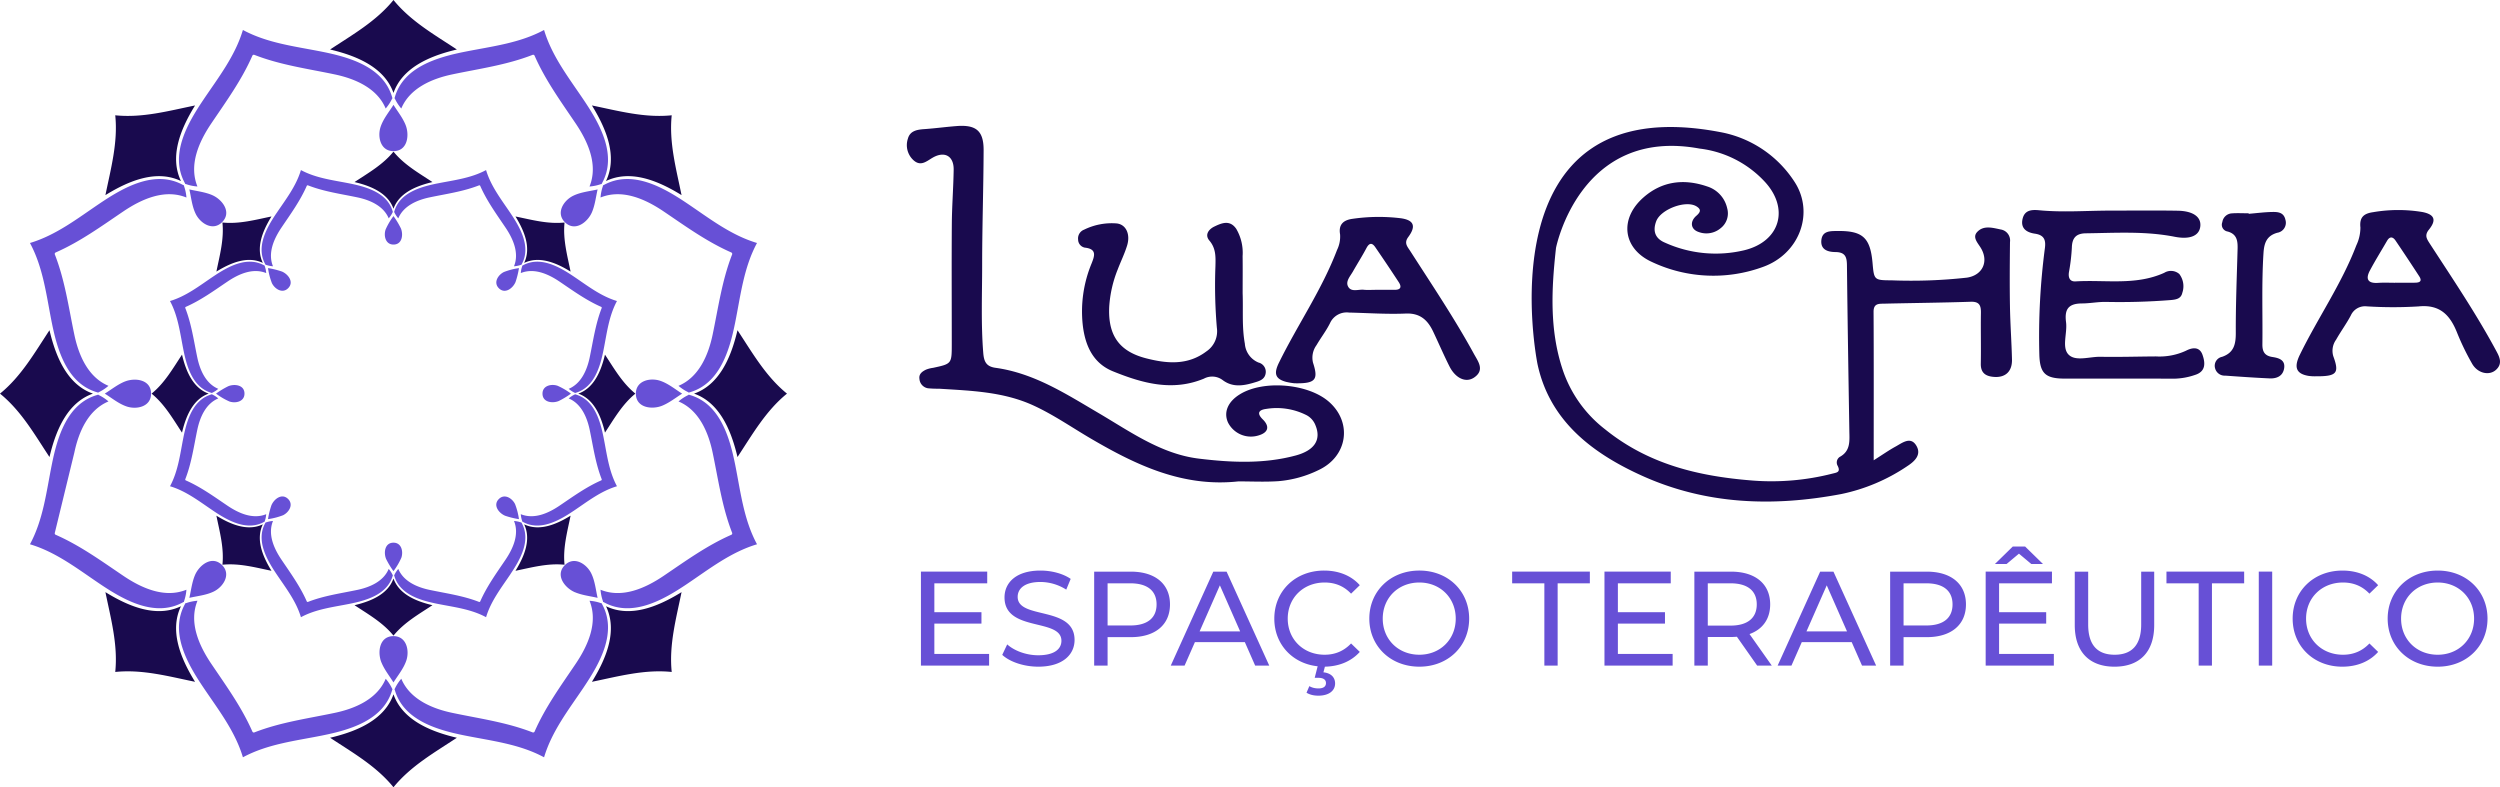 <svg width="416" height="131" fill="none" xmlns="http://www.w3.org/2000/svg"><path d="M286.143 21.962a18.748 18.748 0 0112.517 8.373c3.276 5.126.768 11.907-5.299 14.079a23.992 23.992 0 01-18.418-.793c-4.923-2.21-5.541-7.195-1.463-10.773 3.113-2.73 6.753-3.138 10.585-1.826a4.907 4.907 0 013.337 3.629 3.116 3.116 0 01-1.089 3.323 3.683 3.683 0 01-3.682.621c-1.288-.434-1.484-1.707-.36-2.687.724-.63.829-1.056.041-1.556-1.749-1.116-5.966.46-6.719 2.466-.607 1.623-.179 2.855 1.414 3.541a20.487 20.487 0 0013.268 1.275c5.966-1.473 7.539-6.968 3.324-11.46a17.593 17.593 0 00-10.794-5.45c-19.924-3.689-23.886 16.531-23.886 16.531-.753 6.783-1.104 13.536 1.075 20.157a20.9 20.9 0 007.087 10.022c7.199 5.817 15.505 7.806 24.403 8.517a40.87 40.87 0 0013.438-1.142c.7-.177 1.394-.228.877-1.277a1.115 1.115 0 01.321-1.494c1.828-.989 1.638-2.653 1.611-4.31-.148-9.192-.299-18.383-.399-27.575-.015-1.381-.276-2.19-1.905-2.21-1.149-.012-2.492-.316-2.357-1.933.135-1.617 1.488-1.557 2.655-1.572 4.234-.054 5.49 1.1 5.866 5.313.252 2.834.252 2.885 3.175 2.896 4.18.163 8.366.014 12.523-.447 2.628-.387 3.733-2.741 2.244-5.064-.533-.829-1.329-1.692-.515-2.55 1.074-1.135 2.562-.678 3.892-.403a1.856 1.856 0 011.553 2.09c-.037 3.566-.065 7.135-.005 10.701.049 2.947.267 5.893.337 8.84.049 2.025-1.12 3.073-3.072 2.898-1.342-.12-2.144-.678-2.117-2.2.055-2.812-.027-5.626.021-8.438.02-1.234-.246-1.907-1.699-1.86-4.797.159-9.598.203-14.396.318-.866.02-1.777-.069-1.768 1.345.045 8.088.021 16.178.021 24.717 1.48-.937 2.535-1.68 3.659-2.295 1.099-.601 2.471-1.721 3.419-.168.948 1.554-.29 2.665-1.565 3.485a30.803 30.803 0 01-10.915 4.595c-11.353 2.144-22.512 1.776-33.212-3.077-8.308-3.768-15.298-9.15-17.319-18.497-.008-.001-9.438-46.189 30.291-38.675zm-80.08 58.141c-9.231 1.004-16.981-2.7-24.512-7.104-3.189-1.867-6.23-3.99-9.604-5.537-4.983-2.284-10.344-2.444-15.673-2.78a18.342 18.342 0 01-1.847-.071 1.69 1.69 0 01-1.429-1.537c-.139-.845.454-1.25 1.075-1.56.382-.15.781-.254 1.189-.306 3.109-.67 3.112-.669 3.112-3.97 0-6.654-.039-13.308.009-19.961.022-3.014.261-6.025.307-9.038.035-2.297-1.534-3.16-3.542-1.974-1.013.599-1.942 1.462-3.122.414a3.394 3.394 0 01-.956-3.591c.359-1.355 1.577-1.522 2.802-1.608 1.775-.125 3.543-.368 5.318-.503 3.238-.25 4.497.802 4.484 4.022-.024 6.375-.243 12.748-.244 19.123 0 4.866-.207 9.734.184 14.602.115 1.445.492 2.264 2.038 2.479 6.421.893 11.689 4.321 17.148 7.527 5.268 3.096 10.428 6.823 16.684 7.584 5.349.652 10.809.914 16.135-.526 3.148-.852 4.251-2.635 3.284-4.996a3.198 3.198 0 00-1.441-1.678 10.949 10.949 0 00-6.791-1.067c-1.096.142-1.656.645-.561 1.722 1.243 1.224.92 2.237-.748 2.704a4.267 4.267 0 01-5.03-2.183c-.746-1.69-.024-3.42 1.942-4.652 3.935-2.466 11.47-1.823 14.925 1.274 3.874 3.47 3.014 9.057-1.785 11.305a18.733 18.733 0 01-6.696 1.85c-2.253.152-4.522.036-6.655.036zm144.773-45.058c3.837 0 7.676-.047 11.512.017 2.557.042 3.904 1.012 3.791 2.517-.124 1.633-1.675 2.331-4.292 1.816-4.894-.962-9.828-.634-14.757-.572-1.637.02-2.292.773-2.334 2.382a31.395 31.395 0 01-.483 4.078c-.145.927.154 1.601 1.096 1.543 4.935-.304 10 .726 14.758-1.428a2.124 2.124 0 012.508.196 3.361 3.361 0 01.502 3.13c-.214.983-1.012 1.121-1.9 1.203-3.622.286-7.256.39-10.889.31-1.301-.01-2.607.25-3.874.255-2.328.007-2.958.99-2.684 3.12.235 1.818-.737 4.162.393 5.365 1.155 1.228 3.508.358 5.331.392 3.082.058 6.167-.042 9.252-.06 1.714.095 3.425-.23 4.983-.95.972-.504 2.232-.767 2.746.684.486 1.374.552 2.787-1.244 3.345a11.27 11.27 0 01-3.415.624c-6.101-.026-12.201 0-18.302-.012-3.258-.008-4.114-.932-4.191-4.093-.15-5.892.16-11.787.929-17.63.177-1.335-.115-2.165-1.662-2.394-1.279-.184-2.439-.808-2.052-2.465.349-1.5 1.554-1.545 2.771-1.43 3.833.365 7.67.076 11.507.057zm34.51 27.57a7.43 7.43 0 01-1.225-.07c-2.13-.368-2.404-1.507-1.422-3.519 2.999-6.141 6.949-11.786 9.397-18.206a6.897 6.897 0 00.676-2.971c-.189-1.767.645-2.336 2.139-2.546a24.65 24.65 0 018.165-.023c2.056.398 2.383 1.343 1.095 2.935-.762.941-.375 1.52.153 2.334 3.762 5.795 7.635 11.524 10.926 17.61.584 1.08 1.294 2.248.106 3.361-1.127 1.057-3.084.61-3.997-1.001a41.88 41.88 0 01-2.503-5.163c-1.176-2.958-2.878-4.737-6.436-4.367a68.9 68.9 0 01-8.622-.014 2.582 2.582 0 00-2.624 1.52c-.736 1.389-1.678 2.663-2.45 4.033a3.152 3.152 0 00-.467 2.733c1.033 2.825.62 3.375-2.911 3.354zm13.229-15.56v-.014c1.088 0 2.177.007 3.266 0 .753-.005 1.277-.211.714-1.073a358.96 358.96 0 00-3.944-5.945c-.44-.644-.961-.719-1.409.055-.952 1.645-1.962 3.26-2.853 4.938-.754 1.416-.342 2.172 1.37 2.053.946-.065 1.902-.015 2.856-.015z" fill="#190A4E"/><path d="M206.775 48.779c.108 2.8-.142 5.617.368 8.403a3.682 3.682 0 002.282 3.15 1.582 1.582 0 011.191 1.712c-.102.92-.76 1.254-1.493 1.486-1.926.608-3.886 1.074-5.682-.292a2.903 2.903 0 00-3.107-.233c-5.256 2.173-10.253.761-15.128-1.213-3.319-1.343-4.632-4.274-5.03-7.662a20.835 20.835 0 011.453-10.262c.507-1.277.942-2.438-1.126-2.664a1.375 1.375 0 01-1.104-1.333 1.558 1.558 0 01.984-1.649 10.449 10.449 0 015.376-1.048c1.593.128 2.379 1.775 1.789 3.691-.42 1.368-1.065 2.666-1.574 4.008a19.985 19.985 0 00-1.4 6.17c-.222 4.695 1.6 7.42 6.166 8.587 3.438.88 6.904 1.197 10.02-1.168a4.028 4.028 0 001.728-3.904 82.485 82.485 0 01-.239-10.273c.035-1.51.106-2.947-1.006-4.252-.821-.962-.11-1.883.812-2.328 1.232-.594 2.592-1.171 3.656.374a7.855 7.855 0 011.059 4.528c.029 2.06.005 4.116.005 6.172zm8.63 14.999a10.693 10.693 0 01-1.404-.238c-1.859-.506-2.045-1.434-1.18-3.193 3.101-6.314 7.149-12.14 9.664-18.756.396-.805.57-1.7.504-2.595-.311-1.767.718-2.416 2.129-2.593a30.38 30.38 0 017.989-.084c2.178.306 2.563 1.323 1.228 3.123-.745 1.004-.149 1.583.338 2.344 3.62 5.641 7.368 11.206 10.585 17.093.689 1.26 1.856 2.702.033 3.943-1.375.935-3.103.122-4.102-1.86-.953-1.892-1.79-3.84-2.697-5.757-.906-1.916-2.155-3.13-4.571-3.031-3.138.135-6.293-.092-9.44-.163a3.044 3.044 0 00-3.161 1.75c-.633 1.281-1.53 2.43-2.251 3.671a3.526 3.526 0 00-.58 2.931c.926 2.831.425 3.488-3.084 3.415zm13.362-15.547v-.006c1.097 0 2.194-.01 3.29 0 1.067.013 1.197-.51.69-1.28a300.823 300.823 0 00-3.892-5.8c-.545-.796-1.012-.75-1.484.144-.703 1.328-1.513 2.599-2.254 3.906-.435.764-1.218 1.592-.821 2.43.503 1.06 1.713.497 2.622.588.61.068 1.232.018 1.849.018zM374.178 35.58c1.288-.109 2.582-.276 3.877-.306.955-.021 1.965.032 2.24 1.3a1.684 1.684 0 01-1.362 2.158c-1.737.5-2.176 1.657-2.287 3.361-.328 5.064-.124 10.129-.184 15.193-.015 1.197.355 1.918 1.665 2.118.998.154 2.173.45 1.956 1.867-.202 1.316-1.241 1.75-2.437 1.694-2.46-.112-4.917-.284-7.374-.46a1.64 1.64 0 01-1.686-1.24 1.515 1.515 0 011.169-1.889c1.981-.683 2.289-2.11 2.281-4.015-.02-4.652.172-9.3.299-13.956.036-1.317-.11-2.459-1.657-2.88a1.141 1.141 0 01-.965-1.06 1.15 1.15 0 01.083-.505 1.696 1.696 0 011.507-1.45c.951-.078 1.914-.018 2.871-.018l.004.089z" fill="#190A4E"/><path d="M155.476 108.813v-5.048h7.838v-1.899h-7.838v-4.802h8.798V95.12h-11.031v15.637h11.343v-1.944h-9.11zm17.281 2.122c4.131 0 6.051-2.055 6.051-4.445 0-5.741-9.467-3.35-9.467-7.17 0-1.363 1.138-2.48 3.796-2.48a8.07 8.07 0 014.287 1.274l.737-1.787c-1.295-.894-3.193-1.385-5.024-1.385-4.109 0-5.985 2.055-5.985 4.467 0 5.808 9.468 3.396 9.468 7.215 0 1.363-1.161 2.413-3.863 2.413-2.01 0-3.997-.76-5.158-1.81l-.826 1.743c1.25 1.161 3.595 1.965 5.984 1.965zm15.409-15.815h-6.096v15.637h2.233v-4.736h3.863c4.064 0 6.52-2.055 6.52-5.45s-2.456-5.45-6.52-5.45zm-.067 8.958h-3.796v-7.014h3.796c2.859 0 4.355 1.273 4.355 3.507s-1.496 3.507-4.355 3.507zm20.761 6.679h2.345l-7.101-15.637h-2.211l-7.078 15.637h2.3l1.719-3.909h8.307l1.719 3.909zm-9.244-5.696l3.372-7.662 3.371 7.662h-6.743zm20.803 3.886c-3.528 0-6.14-2.546-6.14-6.008 0-3.463 2.612-6.01 6.14-6.01 1.719 0 3.193.581 4.399 1.855l1.451-1.408c-1.429-1.608-3.528-2.434-5.939-2.434-4.756 0-8.284 3.373-8.284 7.997 0 4.266 3.014 7.483 7.212 7.929l-.491 1.921h.603c.893 0 1.272.358 1.272.872 0 .558-.402.893-1.25.893-.558 0-1.05-.112-1.518-.38l-.469 1.095c.558.335 1.205.491 1.987.491 1.675 0 2.769-.782 2.769-2.032 0-.983-.648-1.72-1.943-1.854l.246-.939c2.367-.044 4.399-.893 5.805-2.457l-1.451-1.407c-1.206 1.273-2.68 1.876-4.399 1.876zm15.765 1.988c4.756 0 8.284-3.395 8.284-7.996 0-4.602-3.528-7.997-8.284-7.997-4.801 0-8.329 3.417-8.329 7.997 0 4.579 3.528 7.996 8.329 7.996zm0-1.988c-3.506 0-6.096-2.546-6.096-6.008 0-3.463 2.59-6.01 6.096-6.01 3.461 0 6.051 2.547 6.051 6.01 0 3.462-2.59 6.008-6.051 6.008zm20.797 1.81h2.211V97.064h5.359V95.12h-12.929v1.944h5.359v13.693zm12.235-1.944v-5.048h7.837v-1.899h-7.837v-4.802h8.797V95.12h-11.03v15.637h11.343v-1.944h-9.11zm25.61 1.944l-3.707-5.25c2.188-.781 3.439-2.524 3.439-4.936 0-3.395-2.457-5.45-6.52-5.45h-6.096v15.636h2.233v-4.758h3.863c.334 0 .669-.023.982-.045l3.372 4.803h2.434zm-6.855-6.657h-3.796v-7.036h3.796c2.858 0 4.354 1.273 4.354 3.507s-1.496 3.529-4.354 3.529zm21.872 6.657h2.345l-7.101-15.637h-2.21l-7.079 15.637h2.3l1.72-3.909h8.306l1.719 3.909zm-9.244-5.696l3.372-7.662 3.372 7.662h-6.744zm20.017-9.941h-6.096v15.637h2.233v-4.736h3.863c4.064 0 6.52-2.055 6.52-5.45s-2.456-5.45-6.52-5.45zm-.067 8.958h-3.796v-7.014h3.796c2.858 0 4.354 1.273 4.354 3.507s-1.496 3.507-4.354 3.507zm15.405-11.951l2.054 1.72h1.943l-2.97-2.904h-2.054l-2.97 2.904h1.943l2.054-1.72zm-3.305 16.686v-5.048h7.838v-1.899h-7.838v-4.802h8.798V95.12h-11.031v15.637h11.344v-1.944h-9.111zm19.202 2.122c4.131 0 6.609-2.39 6.609-6.924v-8.89h-2.166v8.8c0 3.463-1.608 5.026-4.421 5.026-2.814 0-4.399-1.563-4.399-5.026v-8.8h-2.233v8.89c0 4.534 2.501 6.924 6.61 6.924zm14.007-.178h2.211V97.064h5.359V95.12h-12.929v1.944h5.359v13.693zm10.002 0h2.233V95.12h-2.233v15.637zm13.901.178c2.434 0 4.533-.848 5.962-2.457l-1.451-1.407c-1.206 1.273-2.68 1.876-4.399 1.876-3.528 0-6.141-2.546-6.141-6.008 0-3.463 2.613-6.01 6.141-6.01 1.719 0 3.193.581 4.399 1.855l1.451-1.408c-1.429-1.608-3.528-2.434-5.939-2.434-4.756 0-8.284 3.373-8.284 7.997 0 4.623 3.528 7.996 8.261 7.996zm15.877 0c4.756 0 8.284-3.395 8.284-7.996 0-4.602-3.528-7.997-8.284-7.997-4.801 0-8.329 3.417-8.329 7.997 0 4.579 3.528 7.996 8.329 7.996zm0-1.988c-3.506 0-6.096-2.546-6.096-6.008 0-3.463 2.59-6.01 6.096-6.01 3.461 0 6.051 2.547 6.051 6.01 0 3.462-2.59 6.008-6.051 6.008zM114.306 33.822c3.727 2.506 7.301 5.311 11.66 6.612-2.204 4.084-2.723 8.69-3.621 13.179-.918 4.593-2.532 10.247-7.621 11.68-.006 0-.01.006-.015.008a.195.195 0 00-.085.054.214.214 0 00-.09-.086 7.404 7.404 0 01-1.634-1.067c3.379-1.417 4.953-5.057 5.673-8.48.953-4.525 1.564-9.06 3.26-13.402a.27.27 0 00-.01-.17.269.269 0 00-.113-.13c-4.072-1.784-7.625-4.37-11.287-6.844-3.052-2.062-6.891-3.775-10.493-2.31a7.36 7.36 0 01.396-1.907.23.23 0 00.004-.13c.04.003.08-.006.115-.026 4.706-2.622 9.916.366 13.861 3.02zm-15.796 1.47c-.703 1.675-2.838 3.357-4.514 1.678-1.551-1.551-.192-3.626 1.378-4.392 1.263-.617 2.707-.745 4.068-1.056-.29 1.261-.428 2.572-.932 3.77zM67.482 20.773c.684 1.68.366 4.378-2.007 4.378-2.192 0-2.698-2.426-2.13-4.078.456-1.33 1.388-2.443 2.13-3.626.688 1.097 1.517 2.122 2.008 3.326h-.001zm-32.205 11.68c1.675.705 3.357 2.84 1.678 4.518-1.55 1.55-3.624.191-4.39-1.38-.617-1.263-.744-2.707-1.055-4.07 1.26.289 2.571.428 3.769.931l-.002.002zm-14.514 31.04c1.68-.684 4.377-.366 4.377 2.009 0 2.192-2.425 2.699-4.077 2.13-1.33-.456-2.442-1.388-3.625-2.131 1.1-.69 2.126-1.52 3.327-2.012l-.002.005zM32.44 95.712c.703-1.675 2.837-3.358 4.514-1.679 1.55 1.551.192 3.626-1.378 4.392-1.263.617-2.707.745-4.068 1.056.291-1.264.43-2.575.933-3.772l-.001.003zm31.028 14.519c-.684-1.68-.366-4.377 2.007-4.377 2.192 0 2.699 2.426 2.13 4.078-.456 1.33-1.387 2.443-2.13 3.626-.687-1.102-1.516-2.128-2.005-3.332l-.002.005zm32.204-11.68c-1.674-.704-3.356-2.84-1.677-4.517 1.55-1.55 3.624-.191 4.39 1.38.617 1.263.745 2.707 1.056 4.069-1.26-.293-2.57-.433-3.768-.936v.004zm14.512-31.04c-1.68.684-4.376.367-4.376-2.008 0-2.192 2.425-2.699 4.077-2.131 1.33.457 2.442 1.389 3.625 2.132-1.096.686-2.122 1.514-3.325 2.005l-.001.002zM77.358 8.61c4.488-.898 9.092-1.417 13.174-3.623 1.302 4.362 4.105 7.936 6.61 11.665 2.652 3.947 5.639 9.157 3.014 13.864a.196.196 0 00-.025.116.222.222 0 00-.13.004 7.396 7.396 0 01-1.908.4c1.469-3.604-.244-7.445-2.306-10.501-2.473-3.664-5.059-7.219-6.842-11.292a.265.265 0 00-.3-.122c-4.337 1.696-8.872 2.307-13.395 3.26-3.42.721-7.06 2.295-8.476 5.676a7.427 7.427 0 01-1.067-1.634.21.21 0 00-.087-.093.194.194 0 00.062-.098c1.433-5.088 7.085-6.704 11.676-7.623zM33.81 16.651c2.505-3.729 5.309-7.303 6.61-11.665 4.081 2.205 8.686 2.725 13.173 3.622 4.591.919 10.243 2.534 11.676 7.624.01.038.032.072.063.098a.215.215 0 00-.087.093 7.407 7.407 0 01-1.067 1.634c-1.417-3.38-5.056-4.954-8.476-5.675-4.524-.953-9.059-1.565-13.398-3.26a.264.264 0 00-.3.121c-1.783 4.074-4.369 7.629-6.841 11.292-2.062 3.053-3.774 6.894-2.31 10.497a7.352 7.352 0 01-1.907-.396.222.222 0 00-.13-.003.198.198 0 00-.025-.117c-2.62-4.707.367-9.918 3.019-13.865zM4.985 40.434c4.36-1.302 7.933-4.106 11.66-6.612 3.947-2.652 9.154-5.641 13.86-3.015a.2.2 0 00.116.025.221.221 0 00.004.13c.216.616.351 1.257.4 1.908-3.603-1.469-7.443.244-10.498 2.307-3.662 2.474-7.215 5.06-11.287 6.845a.264.264 0 00-.122.3c1.695 4.339 2.306 8.875 3.259 13.402.72 3.422 2.294 7.062 5.673 8.48a7.389 7.389 0 01-1.633 1.067.221.221 0 00-.094.087.191.191 0 00-.097-.063c-5.088-1.435-6.703-7.09-7.62-11.68-.897-4.492-1.416-9.097-3.62-13.18zm4.133 48.242a.265.265 0 00.122.3c4.072 1.784 7.626 4.37 11.287 6.844 3.053 2.062 6.891 3.775 10.493 2.31a7.345 7.345 0 01-.395 1.908.222.222 0 00-.004.13.195.195 0 00-.116.025c-4.704 2.626-9.914-.362-13.86-3.015-3.727-2.506-7.3-5.311-11.66-6.613 2.205-4.083 2.724-8.689 3.621-13.178.918-4.593 2.533-10.247 7.621-11.68a.194.194 0 00.098-.063.218.218 0 00.093.087 7.35 7.35 0 011.633 1.067c-3.379 1.417-4.952 5.058-5.673 8.48l-3.26 13.398zm44.476 33.716c-4.487.897-9.091 1.417-13.172 3.623-1.303-4.362-4.106-7.937-6.61-11.665-2.652-3.948-5.64-9.158-3.015-13.864a.2.2 0 00.025-.117.223.223 0 00.13-.003 7.416 7.416 0 011.908-.401c-1.469 3.605.244 7.446 2.306 10.502 2.473 3.663 5.058 7.218 6.842 11.291a.263.263 0 00.3.122c4.337-1.695 8.872-2.307 13.397-3.26 3.421-.721 7.06-2.295 8.477-5.675a7.386 7.386 0 011.066 1.634.23.23 0 00.087.093.192.192 0 00-.062.097c-1.437 5.087-7.089 6.705-11.68 7.621l.001.002zm43.55-8.042c-2.506 3.728-5.31 7.303-6.611 11.665-4.081-2.206-8.686-2.726-13.173-3.623-4.592-.918-10.243-2.534-11.677-7.624a.197.197 0 00-.063-.098.204.204 0 00.087-.093 7.446 7.446 0 011.068-1.634c1.416 3.381 5.055 4.955 8.476 5.675 4.523.954 9.058 1.566 13.395 3.261a.263.263 0 00.3-.122c1.783-4.073 4.37-7.628 6.842-11.292 2.061-3.053 3.773-6.894 2.309-10.496.65.046 1.292.179 1.907.396a.222.222 0 00.13.003.19.19 0 00.026.116c2.621 4.705-.366 9.914-3.018 13.864l.001.002zm28.824-23.783c-4.36 1.303-7.934 4.107-11.66 6.612-3.947 2.653-9.154 5.642-13.86 3.016a.203.203 0 00-.116-.026.222.222 0 00-.003-.13 7.417 7.417 0 01-.401-1.908c3.603 1.47 7.443-.244 10.498-2.307 3.662-2.474 7.215-5.06 11.287-6.844a.262.262 0 00.122-.3c-1.695-4.34-2.306-8.876-3.259-13.4-.72-3.423-2.294-7.063-5.673-8.48a7.377 7.377 0 011.634-1.067.213.213 0 00.09-.086.172.172 0 00.038.031c.014.01.03.018.046.023.006 0 .01.006.015.008l.021.006c5.071 1.445 6.683 7.09 7.6 11.675.896 4.486 1.415 9.092 3.619 13.175l.002.002z" fill="#6750D6"/><path d="M111.774 19.184c-.469 4.517.739 8.893 1.637 13.284a51.244 51.244 0 00-.309-.189c-3.635-2.192-8.179-4.108-12.26-2.158 1.95-4.084.033-8.629-2.158-12.264a19.72 19.72 0 00-.189-.31c4.39.899 8.764 2.105 13.279 1.637zM65.476 0c2.859 3.527 6.808 5.765 10.546 8.237a53.61 53.61 0 00-.668.165c-4.014 1.028-8.414 2.91-9.878 7.062-1.464-4.152-5.864-6.034-9.878-7.062a44.811 44.811 0 00-.668-.165C58.667 5.765 62.617 3.527 65.476 0zM19.177 19.184c4.516.47 8.89-.738 13.28-1.637l-.19.31c-2.19 3.635-4.107 8.18-2.157 12.264-4.082-1.95-8.625-.034-12.26 2.158a41.25 41.25 0 00-.309.189c.898-4.393 2.107-8.767 1.636-13.284zM0 65.5c3.526-2.86 5.764-6.812 8.234-10.55.054.223.108.446.165.668 1.027 4.016 2.909 8.417 7.06 9.882-4.151 1.465-6.033 5.864-7.06 9.881a46.8 46.8 0 00-.165.67C5.764 72.31 3.526 68.358 0 65.5zm19.177 46.315c.47-4.517-.738-8.892-1.636-13.284l.31.19c3.634 2.191 8.178 4.108 12.259 2.158-1.95 4.083-.033 8.628 2.157 12.264l.19.31c-4.389-.899-8.764-2.107-13.28-1.638zM65.476 131c-2.859-3.527-6.81-5.766-10.546-8.237.223-.053.446-.108.668-.165 4.014-1.028 8.414-2.91 9.878-7.062 1.464 4.152 5.864 6.034 9.878 7.062.222.057.445.112.668.165-3.738 2.471-7.687 4.71-10.546 8.237zm46.298-19.185c-4.515-.469-8.889.739-13.279 1.638l.19-.31c2.19-3.636 4.106-8.181 2.157-12.264 4.082 1.95 8.625.033 12.26-2.159l.309-.189c-.898 4.392-2.106 8.767-1.637 13.284zm10.945-35.765a38.407 38.407 0 00-.165-.669c-1.027-4.015-2.908-8.416-7.059-9.881 4.151-1.465 6.032-5.866 7.059-9.882.057-.222.112-.445.165-.669 2.469 3.74 4.707 7.691 8.234 10.551-3.527 2.86-5.765 6.811-8.234 10.55z" fill="#190A4E"/><path d="M95.495 46.025c2.292 1.54 4.489 3.265 7.169 4.065-1.356 2.51-1.675 5.342-2.227 8.102-.564 2.824-1.556 6.3-4.684 7.182-.004 0-.007.004-.01.005a.128.128 0 00-.051.032.134.134 0 00-.056-.052 4.555 4.555 0 01-1.004-.656c2.077-.871 3.045-3.11 3.489-5.212.586-2.782.961-5.571 2.003-8.237a.155.155 0 00-.005-.106.16.16 0 00-.069-.08c-2.504-1.097-4.688-2.687-6.94-4.208-1.876-1.267-4.236-2.32-6.45-1.42.029-.4.11-.794.243-1.173a.13.13 0 00.002-.08.127.127 0 00.072-.015c2.89-1.615 6.093.222 8.518 1.853zm-9.71.903c-.433 1.03-1.744 2.065-2.776 1.032-.953-.953-.118-2.229.848-2.699a11.325 11.325 0 012.5-.649 13.918 13.918 0 01-.573 2.316zM66.71 38.004c.42 1.033.226 2.691-1.233 2.691-1.35 0-1.659-1.491-1.31-2.507.35-.79.79-1.539 1.31-2.23.469.646.88 1.33 1.232 2.046h.001zm-19.798 7.18c1.029.432 2.064 1.744 1.032 2.776-.954.953-2.229.118-2.699-.848a11.303 11.303 0 01-.648-2.501c.786.124 1.56.316 2.313.573h.002zm-8.921 19.08c1.033-.42 2.69-.226 2.69 1.234 0 1.35-1.489 1.66-2.506 1.31-.79-.35-1.538-.79-2.229-1.31a13.86 13.86 0 012.043-1.233l.002-.002zm7.177 19.805c.432-1.029 1.743-2.064 2.776-1.032.953.954.117 2.23-.848 2.7-.806.31-1.645.528-2.5.648.123-.786.314-1.56.57-2.314l.002-.002zm19.073 8.925c-.419-1.033-.225-2.692 1.234-2.692 1.35 0 1.659 1.49 1.31 2.508-.35.79-.79 1.538-1.31 2.229a13.857 13.857 0 01-1.234-2.043v-.002zm19.799-7.18c-1.029-.432-2.064-1.744-1.031-2.777.953-.953 2.227-.118 2.698.848.31.807.528 1.646.648 2.502a13.869 13.869 0 01-2.316-.571v-.002zm8.921-19.08c-1.032.419-2.69.225-2.69-1.234 0-1.35 1.488-1.66 2.506-1.31.79.35 1.538.79 2.229 1.31-.645.47-1.329.882-2.044 1.234zm1.21-27.503c0 .042.004.085.006.128l-.01-.128h.004zm-2.435-2.436v.004l-.127-.01.127.006zm-18.955-6.269c2.76-.552 5.59-.871 8.099-2.227.8 2.681 2.524 4.88 4.064 7.171 1.628 2.427 3.467 5.63 1.853 8.524a.118.118 0 00-.016.07.14.14 0 00-.08.003 4.536 4.536 0 01-1.174.247c.903-2.216-.15-4.578-1.417-6.457-1.52-2.252-3.11-4.437-4.207-6.941a.162.162 0 00-.186-.075c-2.666 1.042-5.454 1.418-8.234 2.004-2.102.443-4.34 1.41-5.21 3.49a4.549 4.549 0 01-.655-1.004.13.13 0 00-.054-.056.118.118 0 00.038-.06c.881-3.132 4.356-4.126 7.178-4.69l.001.001zm-20.375-1.524l-.12-.04.117.038.003.002zm-3.434 1.341l-.059.115.055-.116.004.001zm-2.961 5.127c1.54-2.292 3.264-4.49 4.063-7.17 2.51 1.355 5.34 1.674 8.099 2.226 2.822.564 6.297 1.558 7.18 4.687.006.023.02.044.038.06a.13.13 0 00-.054.056 4.54 4.54 0 01-.656 1.005c-.87-2.078-3.108-3.046-5.21-3.49-2.78-.586-5.568-.962-8.234-2.005a.163.163 0 00-.186.075c-1.096 2.504-2.686 4.69-4.206 6.942-1.267 1.877-2.32 4.238-1.42 6.453-.4-.028-.794-.11-1.172-.243a.14.14 0 00-.08-.003.122.122 0 00-.016-.07c-1.616-2.894.22-6.098 1.85-8.524l.004.001zm-17.72 14.621c2.68-.8 4.876-2.524 7.167-4.065 2.426-1.629 5.63-3.468 8.52-1.854a.125.125 0 00.072.016.133.133 0 000 .08c.134.379.217.773.247 1.174-2.215-.903-4.577.15-6.454 1.419-2.251 1.52-4.436 3.11-6.94 4.207a.164.164 0 00-.074.186c1.042 2.668 1.418 5.457 2.003 8.237.444 2.104 1.41 4.342 3.49 5.212a4.538 4.538 0 01-1.005.656.131.131 0 00-.056.054.117.117 0 00-.06-.039c-3.128-.884-4.121-4.358-4.685-7.182-.554-2.76-.874-5.592-2.23-8.102l.004.001zm7.167 34.884c-2.29-1.54-4.487-3.265-7.168-4.065 1.355-2.51 1.675-5.342 2.226-8.102.565-2.823 1.557-6.3 4.686-7.182a.12.12 0 00.06-.038.127.127 0 00.056.053c.362.174.7.394 1.004.657-2.077.871-3.045 3.11-3.49 5.212-.585 2.782-.96 5.57-2.003 8.237a.164.164 0 00.075.186c2.504 1.097 4.688 2.687 6.94 4.208 1.876 1.267 4.236 2.32 6.45 1.42-.029.4-.11.794-.243 1.172a.133.133 0 000 .08.122.122 0 00-.072.016c-2.896 1.613-6.096-.224-8.524-1.854h.003zm22.715 15.5c-2.759.552-5.59.871-8.099 2.228-.8-2.682-2.524-4.88-4.063-7.172-1.63-2.427-3.467-5.63-1.854-8.523a.122.122 0 00.016-.072.14.14 0 00.08-.002 4.577 4.577 0 011.174-.246c-.903 2.216.15 4.578 1.418 6.456 1.52 2.252 3.11 4.438 4.206 6.942a.161.161 0 00.08.069.16.16 0 00.106.006c2.667-1.043 5.455-1.419 8.234-2.005 2.103-.443 4.34-1.41 5.21-3.49.262.305.483.642.656 1.005a.13.13 0 00.054.056.122.122 0 00-.039.06c-.885 3.13-4.36 4.123-7.182 4.687l.003.001zm26.773-4.944c-1.54 2.292-3.264 4.49-4.064 7.172-2.51-1.357-5.34-1.676-8.099-2.228-2.822-.564-6.297-1.557-7.18-4.686a.118.118 0 00-.037-.06.13.13 0 00.053-.057c.173-.362.394-.7.656-1.004.87 2.077 3.108 3.045 5.21 3.49 2.78.586 5.569.962 8.234 2.004a.162.162 0 00.186-.075c1.096-2.504 2.686-4.69 4.206-6.942 1.267-1.877 2.32-4.238 1.42-6.453.4.029.793.11 1.172.244a.14.14 0 00.08.002.118.118 0 00.015.071c1.61 2.89-.225 6.094-1.856 8.521l.004.001zm17.72-14.621c-2.68.8-4.877 2.525-7.168 4.066-2.426 1.628-5.63 3.467-8.52 1.853a.122.122 0 00-.072-.015.13.13 0 00-.002-.08 4.564 4.564 0 01-.246-1.174c2.215.902 4.576-.15 6.453-1.419 2.252-1.52 4.436-3.11 6.939-4.208a.158.158 0 00.07-.08.155.155 0 00.005-.106c-1.042-2.667-1.418-5.456-2.003-8.237-.443-2.103-1.41-4.341-3.49-5.212a4.55 4.55 0 011.005-.656.135.135 0 00.056-.053.107.107 0 00.023.02.11.11 0 00.028.013.081.081 0 00.01.005l.012.004c3.117.889 4.109 4.358 4.672 7.178.55 2.759.869 5.59 2.225 8.1l.003.001z" fill="#6750D6"/><path d="M93.94 37.026c-.29 2.777.453 5.467 1.005 8.167l-.19-.116c-2.233-1.35-5.027-2.526-7.536-1.327 1.198-2.513.02-5.305-1.327-7.54l-.115-.19c2.697.552 5.386 1.295 8.163 1.006zM65.476 25.232c1.757 2.169 4.187 3.545 6.484 5.063-.14.033-.275.067-.411.102-2.466.631-5.173 1.788-6.073 4.341-.9-2.553-3.605-3.71-6.073-4.341a27.409 27.409 0 00-.41-.102c2.297-1.518 4.725-2.894 6.483-5.063zM37.013 37.026c2.776.289 5.465-.454 8.163-1.006l-.116.19c-1.347 2.234-2.525 5.03-1.326 7.539-2.512-1.2-5.303-.02-7.536 1.327l-.19.116c.551-2.699 1.293-5.39 1.005-8.166zM25.223 65.5c2.168-1.758 3.543-4.188 5.061-6.486l.102.411c.631 2.467 1.788 5.175 4.34 6.075-2.552.9-3.709 3.606-4.34 6.075-.035.136-.069.273-.102.41-1.518-2.298-2.893-4.726-5.061-6.485zm11.79 28.473c.288-2.777-.454-5.467-1.006-8.166l.19.116c2.233 1.347 5.027 2.526 7.536 1.327-1.198 2.51-.02 5.305 1.327 7.54l.116.19c-2.698-.553-5.385-1.295-8.163-1.007zm28.463 11.794c-1.758-2.168-4.187-3.544-6.484-5.062.14-.033.275-.067.411-.102 2.466-.632 5.173-1.788 6.073-4.341.9 2.552 3.605 3.71 6.073 4.341.136.035.273.069.41.102-2.297 1.518-4.726 2.894-6.483 5.062zM93.94 93.973c-2.777-.288-5.465.454-8.164 1.007l.116-.19c1.349-2.234 2.525-5.03 1.327-7.54 2.509 1.2 5.303.021 7.536-1.327l.19-.115c-.552 2.699-1.295 5.388-1.005 8.165zm6.728-21.987a27.382 27.382 0 00-.102-.411c-.631-2.467-1.788-5.175-4.34-6.075 2.552-.9 3.709-3.607 4.34-6.075l.102-.411c1.517 2.298 2.893 4.728 5.061 6.486-2.168 1.76-3.544 4.187-5.061 6.486z" fill="#190A4E"/></svg>